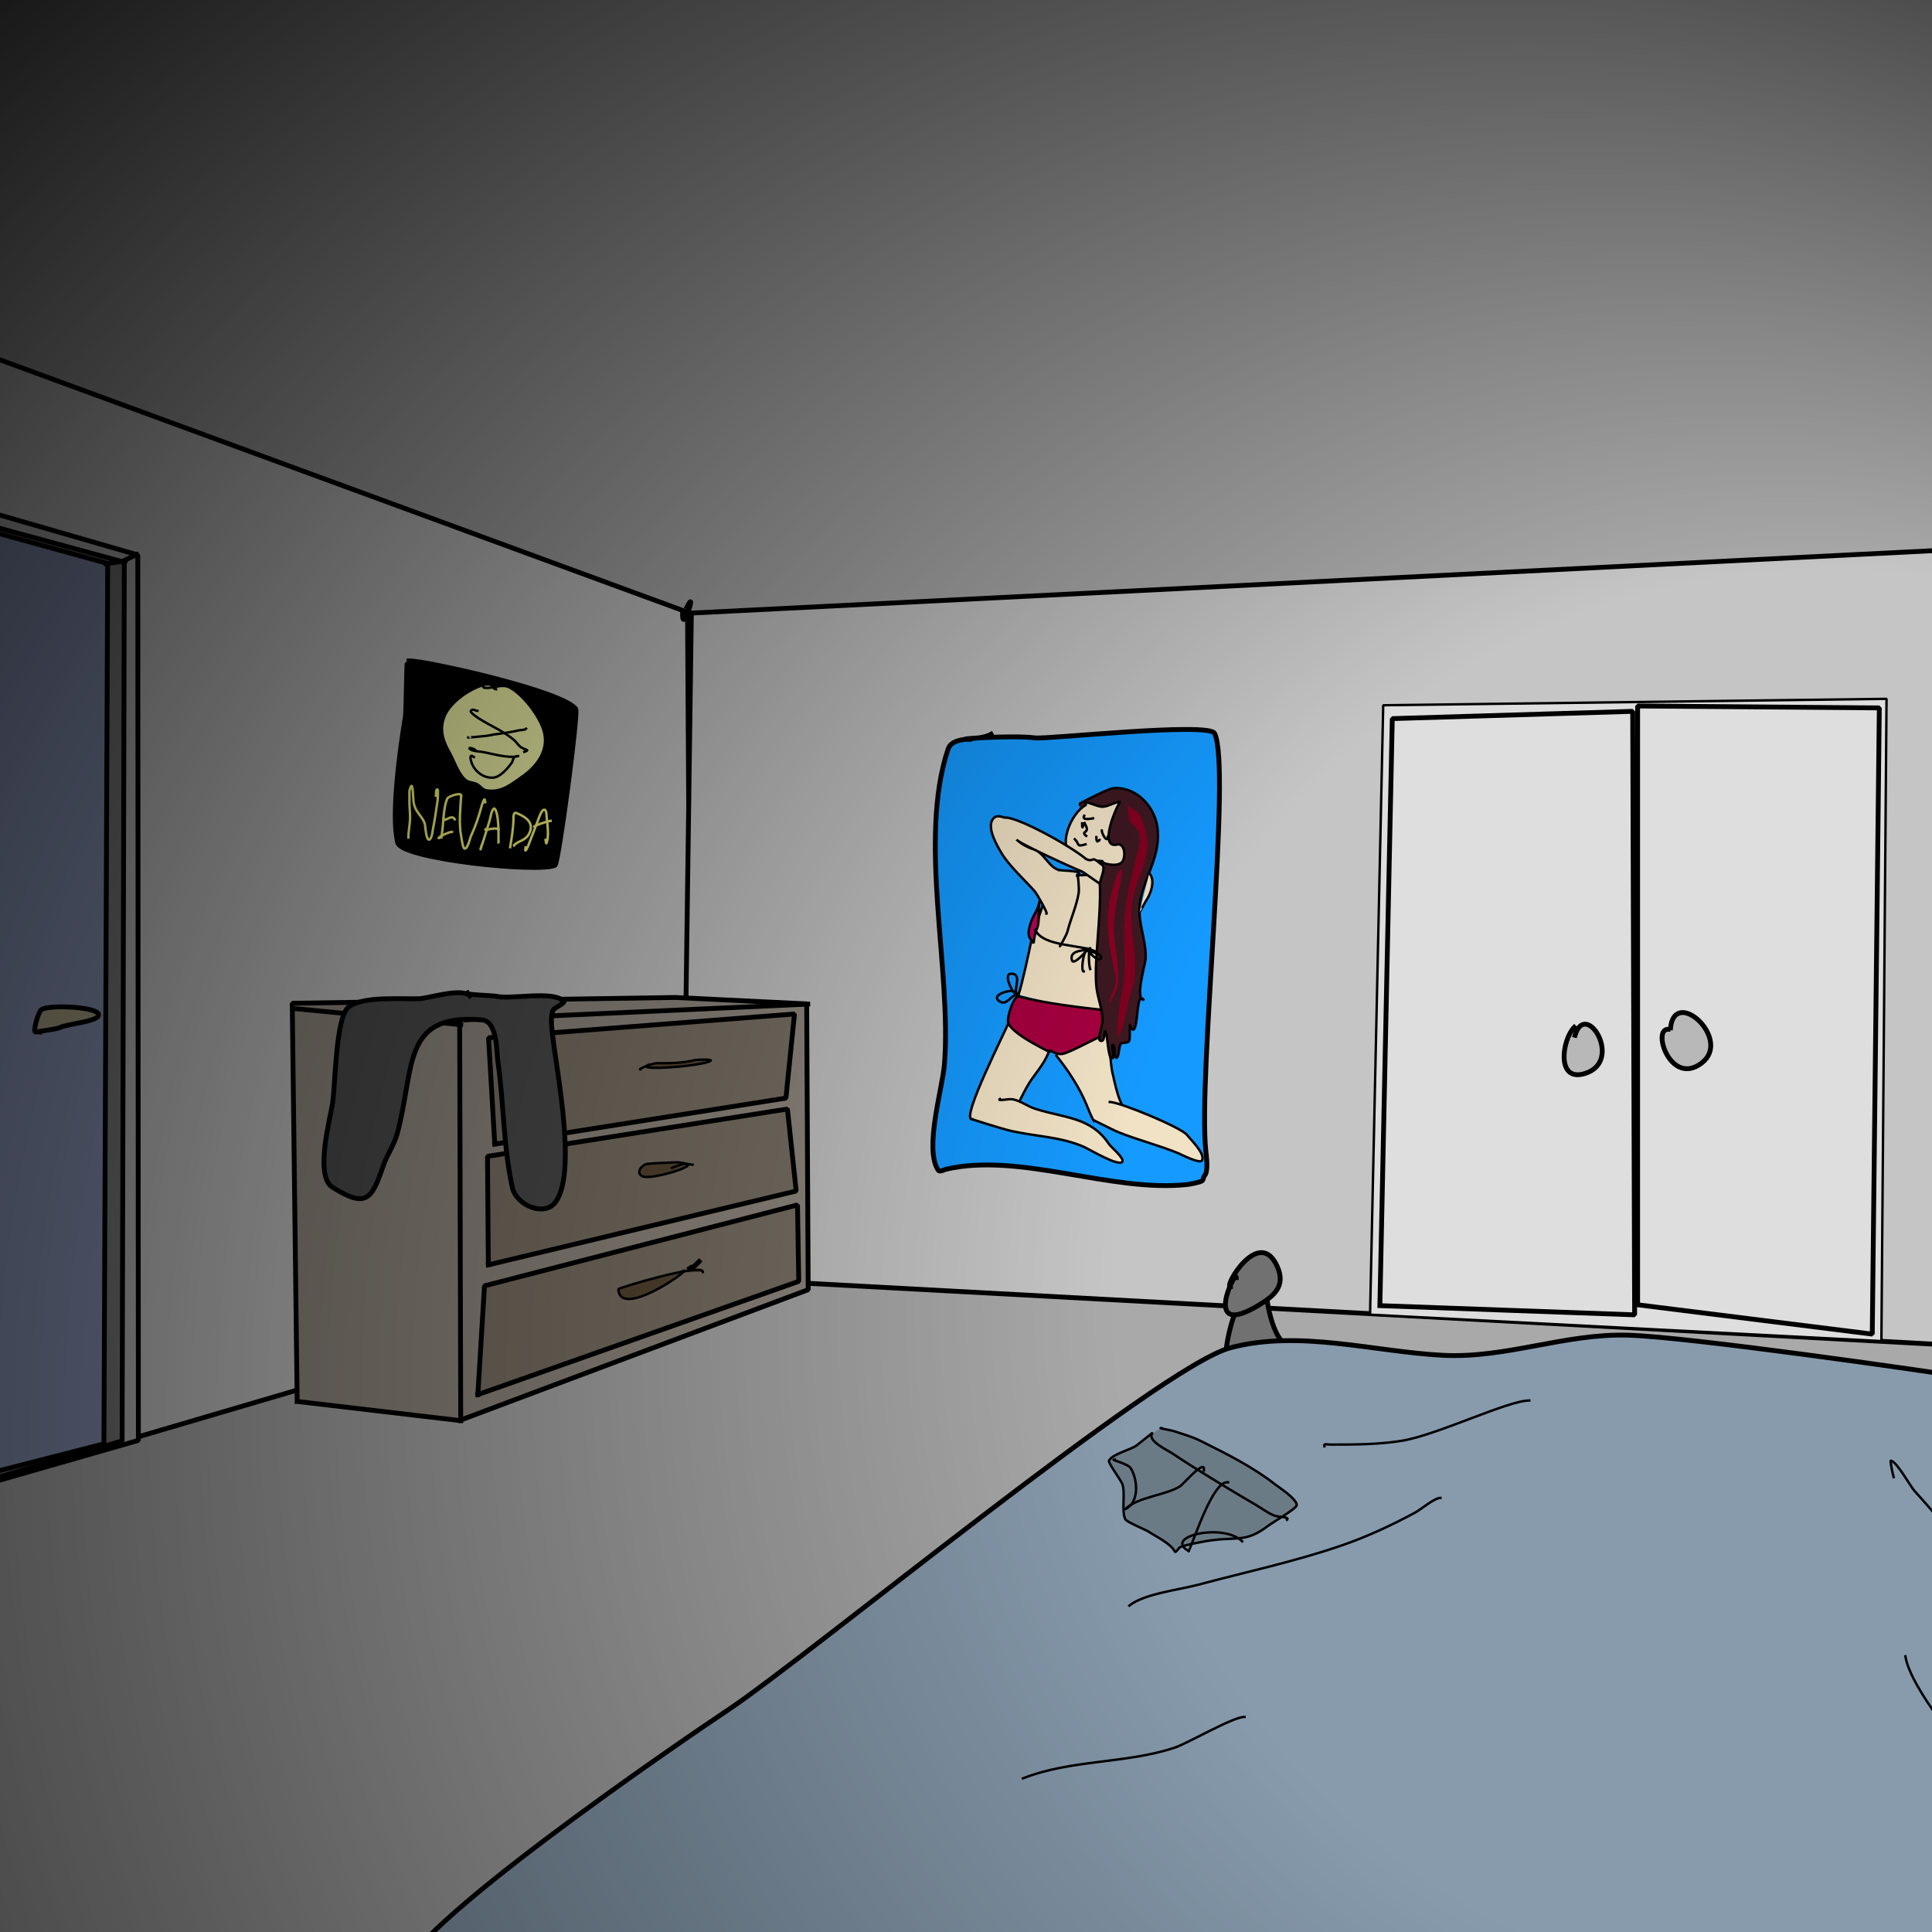 <?xml version="1.0" standalone="no"?>
<!DOCTYPE svg PUBLIC "-//W3C//DTD SVG 20010904//EN" "http://www.w3.org/TR/2001/REC-SVG-20010904/DTD/svg10.dtd">
<!-- Created using Krita: https://krita.org -->
<svg xmlns="http://www.w3.org/2000/svg" 
    xmlns:xlink="http://www.w3.org/1999/xlink"
    xmlns:krita="http://krita.org/namespaces/svg/krita"
    xmlns:sodipodi="http://sodipodi.sourceforge.net/DTD/sodipodi-0.dtd"
    width="600pt"
    height="600pt"
    viewBox="0 0 600 600">
<rect x="0" y="0" width="600" height="600" fill="#333333" stroke="none"/>
<defs>
  <radialGradient id="gradient0" gradientUnits="objectBoundingBox" cx="0.589" cy="0.822" fx="1.112" fy="0.588" r="1.136" spreadMethod="pad">
   <stop stop-color="#000000" offset="0.323" stop-opacity="0"/>
   <stop stop-color="#000000" offset="0.994" stop-opacity="1"/>
  </radialGradient>
 </defs>
<rect id="shape0" fill="#a9a9a9" fill-rule="evenodd" stroke-opacity="0" stroke="#000000" stroke-width="0" stroke-linecap="square" stroke-linejoin="bevel" width="600" height="600"/><path id="shape0" transform="translate(-14.136, 106.557)" fill="#c5c5c5" fill-rule="evenodd" stroke="#000000" stroke-width="1.5" stroke-linecap="square" stroke-linejoin="bevel" d="M0.266 356.366L228.979 289.082L228.912 289.613L227.649 83.573L0 0L0.266 356.366" sodipodi:nodetypes="cccccc"/><path id="shape1" transform="translate(211.851, 170.782)" fill="#c5c5c5" fill-rule="evenodd" stroke="#000000" stroke-width="1.5" stroke-linecap="square" stroke-linejoin="bevel" d="M398.186 247.395L398.652 247.196L0 225.654L2.859 19.613L393.2 0L398.186 247.395" sodipodi:nodetypes="cccccc"/><path id="shape2" transform="translate(380.796, 402.021)" fill="#717171" fill-rule="evenodd" stroke="#000000" stroke-width="1.5" stroke-linecap="square" stroke-linejoin="bevel" d="M4.983 3.125C2.222 2.433 -1.255 20.657 0.453 18.381C2.546 24.366 29.6 18.145 21.762 16.685C14.009 17.055 12.566 0 12.429 0" sodipodi:nodetypes="cccc"/><path id="shape3" transform="translate(424.785, 217.028)" fill="#dedede" fill-rule="evenodd" stroke="#000000" stroke-width="0.75" stroke-linecap="square" stroke-linejoin="bevel" d="M0.698 191.247L4.787 1.994L161.096 0L159.501 199.458Z" sodipodi:nodetypes="ccccc"/><path id="shape4" transform="translate(380.558, 389.009)" fill="#717171" fill-rule="evenodd" stroke="#000000" stroke-width="1.5" stroke-linecap="square" stroke-linejoin="bevel" d="M3.376 7.762C3.376 4.75 -7.728 27.215 10.34 16.336C15.184 13.419 18.71 10.38 16.191 4.502C10.629 -8.482 -0.656 10.77 1.564 10.552" sodipodi:nodetypes="cccc"/><path id="shape5" transform="translate(124.289, 414.617)" fill="#879bad" fill-rule="evenodd" stroke="#000000" stroke-width="1.5" stroke-linecap="square" stroke-linejoin="bevel" d="M0 199.429C0 185.676 86.933 126.336 101.857 116.387C127.027 99.606 235.755 9.83 257.767 3.959C279.207 -1.76 302.274 5.179 323.855 6.286C343.47 7.292 361.907 -0.596 381.498 0.036C400.582 0.652 470.845 10.725 490.979 13.836C511.114 16.948 472.124 199.298 490.913 197.205" sodipodi:nodetypes="ccccccc"/><path id="shape6" transform="translate(428.53, 220.913)" fill="none" stroke="#000000" stroke-width="1.5" stroke-linecap="square" stroke-linejoin="bevel" d="M0 184.565L3.856 2.26L78.52 0L79.118 187.424L0 184.565" sodipodi:nodetypes="ccccc"/><path id="shape7" transform="translate(508.579, 219.25)" fill="none" stroke="#000000" stroke-width="1.5" stroke-linecap="square" stroke-linejoin="bevel" d="M0 185.962L0 0L75.063 0.598L72.869 195.07L0 185.962" sodipodi:nodetypes="ccccc"/><path id="shape8" transform="translate(411.272, 434.934)" fill="none" stroke="#000000" stroke-width="0.75" stroke-linecap="square" stroke-linejoin="bevel" d="M63.653 0C57.042 0 35.009 10.727 24.16 12.499C16.809 13.7 9.186 13.696 1.754 13.696C0.541 13.696 -0.144 13.217 0.025 14.228" sodipodi:nodetypes="cccc"/><path id="shape9" transform="translate(350.729, 465.186)" fill="none" stroke="#000000" stroke-width="0.75" stroke-linecap="square" stroke-linejoin="bevel" d="M96.605 0C94.724 0 90.525 3.604 88.826 4.521C81.509 8.468 73.84 12.043 65.954 14.761C51.329 19.801 36.222 22.995 21.275 26.994C15.53 28.531 4.614 29.754 0 33.443" sodipodi:nodetypes="ccccc"/><path id="shape10" transform="translate(317.685, 533.201)" fill="none" stroke="#000000" stroke-width="0.75" stroke-linecap="square" stroke-linejoin="bevel" d="M68.814 0C65.078 0 51.248 8.225 46.873 9.641C31.603 14.583 14.979 13.199 0 19.082" sodipodi:nodetypes="ccc"/><path id="shape11" transform="translate(587.143, 453.616)" fill="none" stroke="#000000" stroke-width="0.75" stroke-linecap="square" stroke-linejoin="bevel" d="M0.942 5.12C0.868 4.915 -0.308 -0.076 0.078 0.001C2.038 0.394 6.121 7.993 7.457 9.443C14.953 17.576 22.942 28.439 32.722 33.842" sodipodi:nodetypes="cccc"/><path id="shape12" transform="translate(591.741, 514.386)" fill="none" stroke="#000000" stroke-width="0.75" stroke-linecap="square" stroke-linejoin="bevel" d="M0 0C1.583 10.001 18.567 30.41 26.063 38.163" sodipodi:nodetypes="cc"/><path id="shape13" transform="translate(485.74, 318.059)" fill="#b8b8b8" fill-rule="evenodd" stroke="#000000" stroke-width="1.5" stroke-linecap="square" stroke-linejoin="bevel" d="M3.147 0.99C-0.536 4.665 -2.621 18.075 6.405 15.351C18.731 11.631 6.735 -7.765 3.413 3.45" sodipodi:nodetypes="ccc"/><path id="shape14" transform="translate(516.176, 314.454)" fill="#b8b8b8" fill-rule="evenodd" stroke="#000000" stroke-width="1.5" stroke-linecap="square" stroke-linejoin="bevel" d="M1.832 5.194C-3.172 5.194 2.656 22.992 12.271 15.699C21.934 8.368 3.977 -8.069 2.63 4.728" sodipodi:nodetypes="ccc"/><path id="shape15" transform="translate(-10.692, 157.45)" fill="#b6b6b6" fill-rule="evenodd" stroke="#000000" stroke-width="1.5" stroke-linecap="square" stroke-linejoin="bevel" d="M53.667 289.872L53.487 14.892L1.96 0L0 305.273Z" sodipodi:nodetypes="ccccc"/><path id="shape16" transform="translate(-9.929, 161.638)" fill="#787878" fill-rule="evenodd" stroke="#000000" stroke-width="1.5" stroke-linecap="square" stroke-linejoin="bevel" d="M47.851 285.851L48.535 12.965L0.931 0L0 299.853Z" sodipodi:nodetypes="ccccc"/><path id="shape17" transform="translate(-15.153, 161.616)" fill="#8791b3" fill-rule="evenodd" stroke="#000000" stroke-width="1.5" stroke-linecap="square" stroke-linejoin="bevel" d="M47.425 286.771L48.601 13.38L0 0L0.09 298.945Z" sodipodi:nodetypes="ccccc"/><path id="shape18" transform="translate(32.9, 174.215)" fill="none" stroke="#000000" stroke-width="1.5" stroke-linecap="square" stroke-linejoin="miter" stroke-miterlimit="2" d="M0 0.848L5.95 0" sodipodi:nodetypes="cc"/><path id="shape19" transform="translate(38.285, 172.237)" fill="none" stroke="#000000" stroke-width="1.5" stroke-linecap="square" stroke-linejoin="miter" stroke-miterlimit="2" d="M0 1.961L4.139 0" sodipodi:nodetypes="cc"/><path id="shape20" transform="translate(10.79, 312.688)" fill="#a8a285" fill-rule="evenodd" stroke="#000000" stroke-width="1.5" stroke-linecap="square" stroke-linejoin="bevel" d="M0.28 7.79C-0.702 7.79 1.143 1.534 2.02 0.903C4.275 -0.722 18.628 -0.061 19.73 2.143C20.891 4.465 10.625 5.154 7.836 6.409C6.089 7.195 -0.306 7.59 1.597 7.813" sodipodi:nodetypes="ccccc"/><path id="shape01" transform="matrix(1 0 0 1 289.712 226.535)" fill="#159aff" stroke="#000000" stroke-width="1.5" stroke-linecap="square" stroke-linejoin="bevel" d="M11.364 3.087C4.58 3.087 24.988 1.696 31.708 2.622C35.358 3.125 85.715 -2.364 87.49 1.226C92.796 11.955 82.314 107.518 84.765 130.874C84.928 132.427 85.616 137.34 84.365 138.586C84.019 138.932 84.019 139.795 83.7 140.116C83.189 140.63 79.71 141.246 79.113 141.313C55.517 143.926 26.916 131.213 4.05 136.592C3.457 136.731 2.131 137.57 1.656 136.858C-2.76 130.238 2.986 111.526 3.585 104.08C5.931 74.896 -4.688 34.251 4.715 6.146C6.211 1.673 13.983 3.832 18.079 1.492" sodipodi:nodetypes="cccccccccccc"/><path id="shape21" transform="translate(316.314, 270.147)" fill="#f1e2c5" fill-rule="evenodd" stroke="#000000" stroke-width="0.75" stroke-linecap="square" stroke-linejoin="bevel" d="M26.638 45.762C26.617 46.017 26.532 43.273 26.532 42.388C26.532 39.999 26.896 37.204 27.696 34.913C30.277 27.524 36.156 20.8 34.971 12.5C34.402 8.512 31.27 0.442 25.839 1.346C24.897 1.503 18.018 1.552 18.195 1.871C21.019 0.057 13.798 0.428 12.428 0.006C11.059 -0.415 4.385 19.998 3.872 22.49C3.36 24.982 1.095 35.564 0 38.737" sodipodi:nodetypes="ccccccccc"/><path id="shape22" transform="translate(301.262, 317.029)" fill="#f1e2c5" fill-rule="evenodd" stroke="#000000" stroke-width="0.75" stroke-linecap="square" stroke-linejoin="bevel" d="M24.454 9.618C22.901 13.894 19.637 16.806 17.567 20.689C17.279 21.23 14.017 26.956 15.287 26.355C16.557 25.753 3.919 30.765 0.525 30.539C-2.87 30.312 11.278 2.664 12.218 0" sodipodi:nodetypes="ccccc"/><path id="shape23" transform="translate(328.067, 318.41)" fill="#f1e2c5" fill-rule="evenodd" stroke="#000000" stroke-width="0.75" stroke-linecap="square" stroke-linejoin="bevel" d="M0 9.435C3.541 13.861 7.163 19.295 9.332 24.597C9.552 25.134 11.38 29.735 11.683 29.674C11.986 29.614 25.966 26.76 22.754 26.76C19.543 26.76 17.937 16.474 17.418 14.795C16.979 13.371 15.79 0 15.882 0" sodipodi:nodetypes="cccccc"/><path id="shape24" transform="translate(313.046, 309.399)" fill="#a6003f" fill-rule="evenodd" stroke="#000000" stroke-width="0.75" stroke-linecap="square" stroke-linejoin="bevel" d="M0.132 8.482C2.189 12.595 14.831 18.062 12.678 17.239C12.759 16.016 14.553 18.324 16.931 17.897C19.83 17.377 29.09 11.714 31.301 11.714C30.702 10.59 31.744 4.507 30.702 4.392C22.504 3.484 11.534 2.218 3.54 0.078C1.981 -0.854 -0.615 6.818 0.132 8.482Z" sodipodi:nodetypes="ccccccc"/><path id="shape25" transform="translate(335.024, 244.743)" fill="#3d1821" fill-rule="evenodd" stroke="#000000" stroke-width="0.75" stroke-linecap="square" stroke-linejoin="bevel" d="M5.454 22.926C8.521 31.654 4.352 52.652 5.501 61.993C5.936 65.526 7.382 68.616 7.382 72.242C7.382 74.327 5.149 78.905 7.194 78.495C8.191 78.295 7.774 74.779 8.299 75.651C9.046 76.894 8.969 83.408 10.203 83.901C11.472 84.409 9.626 79.015 10.72 79.835C11.429 80.366 10.707 83.45 11.636 83.76C12.525 84.057 12.465 79.363 13.235 79.247C16.208 78.8 15.844 79.485 15.844 73.629C15.844 73.022 16.496 75.383 16.996 75.04C18.654 73.9 17.736 62.808 20.24 65.802C17.287 65.597 20.705 54.694 20.78 52.849C21.013 47.168 18.143 41.535 19.018 35.737C20.281 27.365 25.793 20.972 24.377 11.878C23.37 5.413 17.544 -0.637 10.626 0.054C9.036 0.213 -0.102 4.939 0.001 4.99" sodipodi:nodetypes="ccccccccccccccccc"/><path id="shape26" transform="translate(330.984, 249.041)" fill="#f1e2c5" fill-rule="evenodd" stroke="#000000" stroke-width="0.75" stroke-linecap="square" stroke-linejoin="bevel" d="M6.273 0.951C5.649 -0.805 8.589 1.092 10.904 1.468C12.834 1.781 15.399 -0.157 16.992 0.01C16.403 -0.286 9.499 15.131 16.232 13.18C18.611 13.18 18.6 17.677 17.345 18.815C15.551 20.442 10.495 18.864 11.451 18.458C11.322 18.146 4.287 18.387 3.029 17.758C-3.367 14.558 1.654 3.266 6.273 0.951Z" sodipodi:nodetypes="cccccccc"/><path id="shape27" transform="translate(122.748, 205.243)" fill="#000000" fill-rule="evenodd" stroke="#000000" stroke-width="1.5" stroke-linecap="square" stroke-linejoin="bevel" d="M4.306 0C9.809 0 52.572 9.559 56.065 14.993C56.882 16.263 50.716 62.911 49.616 63.461C44.753 65.893 2.114 61.54 0.782 56.48C-1.441 48.034 1.627 26.45 3.142 17.353C3.433 15.612 3.522 -1.381 3.741 1.13" sodipodi:nodetypes="cccccc"/><path id="shape28" transform="translate(137.263, 212.543)" fill="#fbffae" fill-rule="evenodd" stroke="#000000" stroke-width="0.75" stroke-linecap="square" stroke-linejoin="bevel" d="M16.784 1.51C15.769 1.51 16.013 0.357 14.989 0.081C12.929 -0.474 8.547 1.964 6.911 3.106C4.386 4.867 1.752 7.252 0.661 10.22C-0.88 14.413 0.503 17.872 2.456 21.323C3.804 23.705 5.369 28.585 7.742 29.966C8.822 30.595 10.155 30.418 11.232 31.196C12.357 32.008 12.599 32.767 14.091 32.958C18.591 33.535 21.458 31.028 24.895 28.637C29.571 25.384 33.402 20.251 31.511 14.176C30.119 9.707 25.223 3.217 21.039 0.978C18.986 -0.12 16.614 0.908 14.457 1.078C14.405 1.082 12.795 1.26 12.795 0.746" sodipodi:nodetypes="ccccccccccccc"/><path id="shape29" transform="translate(126.821, 244.066)" fill="none" stroke="#ffff7d" stroke-width="0.75" stroke-linecap="square" stroke-linejoin="bevel" d="M0 16.029C0 14.012 0.532 11.833 0.532 9.746C0.532 8.336 0.374 6.934 0.332 5.524C0.312 4.838 0.332 4.15 0.332 3.463C0.332 2.843 0.317 2.222 0.332 1.602C0.337 1.389 0.93 -0.693 1.163 0.239C1.649 2.174 1.283 4.272 1.895 6.222C2.576 8.393 4.684 9.963 5.153 11.94C5.241 12.315 5.521 17.38 6.615 16.628C7.316 16.145 7.434 14.498 7.579 13.768C8.17 10.816 8.577 7.8 9.042 4.826C9.084 4.561 9.352 1.274 9.075 1.136C8.479 0.838 8.626 2.403 8.543 3.064" sodipodi:nodetypes="ccccccccccccc"/><path id="shape30" transform="translate(137.027, 246.631)" fill="none" stroke="#ffff7d" stroke-width="0.75" stroke-linecap="square" stroke-linejoin="bevel" d="M0 13.398C0.848 9.717 0.429 4.773 1.895 1.364C2.188 0.683 6.352 -0.761 6.183 0.499" sodipodi:nodetypes="ccc"/><path id="shape31" transform="translate(137.725, 253.838)" fill="none" stroke="#ffff7d" stroke-width="0.75" stroke-linecap="square" stroke-linejoin="bevel" d="M0 0.373C0 1.9 2.56 -1.252 3.491 0.606" sodipodi:nodetypes="cc"/><path id="shape32" transform="translate(136.192, 258.366)" fill="none" stroke="#ffff7d" stroke-width="0.75" stroke-linecap="square" stroke-linejoin="bevel" d="M0.835 1.662C-1.839 2.731 2.631 0 4.16 0" sodipodi:nodetypes="cc"/><path id="shape33" transform="translate(142.815, 247.13)" fill="none" stroke="#ffff7d" stroke-width="0.75" stroke-linecap="square" stroke-linejoin="bevel" d="M0.395 0C0.199 3.531 -0.404 8.702 0.428 12.699C0.514 13.111 0.873 16.182 1.426 16.389C2.369 16.742 3.191 13.089 3.354 12.732C4.72 9.727 5.738 6.926 6.612 3.723C6.768 3.148 7.756 -0.494 7.875 1.995" sodipodi:nodetypes="cccccc"/><path id="shape34" transform="translate(149.229, 251.087)" fill="none" stroke="#ffff7d" stroke-width="0.75" stroke-linecap="square" stroke-linejoin="bevel" d="M0.33 11.501C0.18 11.861 -0.092 13.001 0.031 12.632C1.024 9.651 1.954 6.638 2.856 3.622C3.076 2.888 3.388 0.665 4.087 0.065C4.614 -0.387 5.081 1.646 5.117 1.827C5.517 3.863 5.582 5.838 5.582 7.911C5.582 8.565 5.582 9.218 5.582 9.872C5.582 9.963 5.668 10.646 5.582 10.604" sodipodi:nodetypes="cccccccc"/><path id="shape35" transform="translate(150.706, 257.298)" fill="none" stroke="#ffff7d" stroke-width="0.75" stroke-linecap="square" stroke-linejoin="bevel" d="M0.05 0.27C-0.255 0.577 0.92 0.276 1.347 0.204C2.332 0.036 3.164 -0.155 4.106 0.204" sodipodi:nodetypes="ccc"/><path id="shape36" transform="translate(158.435, 252.429)" fill="none" stroke="#ffff7d" stroke-width="0.75" stroke-linecap="square" stroke-linejoin="bevel" d="M0 10.657C0.463 7.883 0.933 4.993 1.031 2.18C1.041 1.871 0.842 -0.368 1.895 0.052C4.591 1.131 7.789 2.987 5.818 6.601C5.075 7.963 3.849 8.487 2.526 9.095C2.281 9.207 0.996 10.08 1.163 10.192" sodipodi:nodetypes="cccccc"/><path id="shape37" transform="translate(163.129, 251.466)" fill="none" stroke="#ffff7d" stroke-width="0.75" stroke-linecap="square" stroke-linejoin="bevel" d="M0.093 11.687C-0.286 13.779 0.589 12.026 0.991 10.989C1.926 8.574 2.871 6.169 3.783 3.742C4.076 2.964 4.323 2.166 4.681 1.416C4.686 1.404 5.352 -0.192 6.011 0.019C6.679 0.233 6.594 2.004 6.642 2.446C6.885 4.674 7.44 8.235 6.576 10.391C6.448 10.71 6.382 9.73 6.31 9.394" sodipodi:nodetypes="cccccccc"/><path id="shape38" transform="translate(165.872, 254.942)" fill="none" stroke="#ffff7d" stroke-width="0.75" stroke-linecap="square" stroke-linejoin="bevel" d="M0.043 1.762C-0.473 1.762 3.792 0.079 5.129 0" sodipodi:nodetypes="cc"/><path id="shape39" transform="translate(145.371, 226.32)" fill="none" stroke="#000000" stroke-width="0.75" stroke-linecap="square" stroke-linejoin="bevel" d="M0 2.726C-0.03 2.766 5.158 2.284 5.751 2.194C10.38 1.495 4.631 2.208 9.441 1.596C11.7 1.308 13.845 0.927 15.923 0.465C16.279 0.386 17.707 0.415 17.985 0" sodipodi:nodetypes="ccccc"/><path id="shape40" transform="translate(146.181, 220.397)" fill="none" stroke="#000000" stroke-width="0.75" stroke-linecap="square" stroke-linejoin="bevel" d="M2.082 0.371C1.454 0.371 0.522 -0.486 0.021 0.405C-0.259 0.903 2.337 2.596 2.548 2.731C6.127 5.036 10.173 6.63 13.451 9.413C14.162 10.017 14.58 10.782 15.247 11.375C16.619 12.594 18.799 12.385 16.643 13.103" sodipodi:nodetypes="cccccc"/><path id="shape41" transform="translate(145.779, 232.299)" fill="none" stroke="#000000" stroke-width="0.75" stroke-linecap="square" stroke-linejoin="bevel" d="M1.885 0.702C1.518 0.188 -0.347 -0.282 0.057 0.203C0.723 1.003 2.851 1.037 3.68 1.167C6.841 1.663 11.95 3.324 15.116 2.53C15.468 2.442 14.336 2.537 14.052 2.763C13.513 3.194 13.52 4.069 13.122 4.625C11.959 6.245 9.578 9.078 7.37 9.212C4.418 9.392 1.753 7.397 0.722 4.691C0.298 3.58 -0.125 1.628 1.387 2.796" sodipodi:nodetypes="ccccccccc"/><path id="shape42" transform="translate(336.059, 255.657)" fill="none" stroke="#000000" stroke-width="0.75" stroke-linecap="square" stroke-linejoin="bevel" d="M0 0.047C0 2.859 0.376 0.025 0.752 0" sodipodi:nodetypes="cc"/><path id="shape43" transform="translate(340.478, 259.982)" fill="none" stroke="#000000" stroke-width="0.75" stroke-linecap="square" stroke-linejoin="bevel" d="M0 0C0 2.373 0.848 0.82 0.964 0.846" sodipodi:nodetypes="cc"/><path id="shape44" transform="translate(336.687, 255.657)" fill="none" stroke="#000000" stroke-width="0.75" stroke-linecap="square" stroke-linejoin="bevel" d="M0.124 0C2.335 3.446 -1.417 2.23 0.641 3.926" sodipodi:nodetypes="cc"/><path id="shape45" transform="translate(333.802, 260.64)" fill="none" stroke="#000000" stroke-width="0.75" stroke-linecap="square" stroke-linejoin="bevel" d="M0 0C1.589 1.581 0.319 2.434 3.338 1.575" sodipodi:nodetypes="cc"/><path id="shape46" transform="translate(336.556, 253.345)" fill="none" stroke="#000000" stroke-width="0.75" stroke-linecap="square" stroke-linejoin="bevel" d="M0.156 0C-0.709 1.514 2.279 0.913 2.906 0.799" sodipodi:nodetypes="cc"/><path id="shape47" transform="translate(342.161, 257.935)" fill="none" stroke="#000000" stroke-width="0.75" stroke-linecap="square" stroke-linejoin="bevel" d="M1.904 1.928C1.709 4.078 0 0.91 0 0" sodipodi:nodetypes="cc"/><path id="shape48" transform="translate(353.829, 271.195)" fill="#f1e2c5" fill-rule="evenodd" stroke="#000000" stroke-width="0.75" stroke-linecap="square" stroke-linejoin="bevel" d="M3.08 0C5.167 2.087 3.474 6.612 2.069 8.58C1.912 8.8 -0.031 12.317 0 12.317" sodipodi:nodetypes="ccc"/><path id="shape49" transform="translate(319.448, 279.959)" fill="#bc0058" fill-rule="evenodd" stroke="#000000" stroke-width="0.75" stroke-linecap="square" stroke-linejoin="bevel" d="M3.38 0C2.633 3.547 1.379 3.886 0.404 7.463C-0.424 10.503 0.048 11.146 1.561 12.948C1.689 11.439 2.046 9.683 2.437 8.771C3.647 6.351 2.849 2.683 3.38 0" sodipodi:nodetypes="ccccc"/><path id="shape50" transform="translate(309.616, 302.38)" fill="none" stroke="#000000" stroke-width="0.75" stroke-linecap="square" stroke-linejoin="bevel" d="M6.727 6.664C4.417 5.938 8 0.629 4.983 0.052C1.202 -0.671 5.243 6.407 5.464 5.966C6.293 4.318 -2.683 6.317 0.811 8.595C3.226 10.169 4.283 6.323 6.495 6.573" sodipodi:nodetypes="ccccc"/><path id="shape51" transform="translate(329.158, 271.617)" fill="none" stroke="#000000" stroke-width="0.75" stroke-linecap="square" stroke-linejoin="bevel" d="M5.321 0.331C5.552 -1.453 6.026 4.508 5.853 5.583C5.18 9.764 3.404 13.564 2.362 17.601C1.982 19.075 -0.311 22.758 0.036 22.238" sodipodi:nodetypes="cccc"/><path id="shape52" transform="translate(332.78, 294.521)" fill="none" stroke="#000000" stroke-width="0.75" stroke-linecap="square" stroke-linejoin="bevel" d="M5.728 0.037C4.873 0.897 -0.923 0.127 0.127 3.727C0.643 5.499 5.239 0.286 4.947 0.103C3.498 -0.803 8.056 4.595 9.036 3.195C10.32 1.36 3.734 0.82 4.714 0.552" sodipodi:nodetypes="ccccc"/><path id="shape53" transform="translate(336.139, 295.073)" fill="none" stroke="#000000" stroke-width="0.75" stroke-linecap="square" stroke-linejoin="bevel" d="M1.355 0C0.145 0.808 -0.468 6.859 0.425 6.615" sodipodi:nodetypes="cc"/><path id="shape54" transform="translate(338.17, 294.558)" fill="none" stroke="#000000" stroke-width="0.75" stroke-linecap="square" stroke-linejoin="bevel" d="M0.338 0C-0.221 1.247 -0.003 5.298 0.388 6.383" sodipodi:nodetypes="cc"/><path id="shape55" transform="translate(307.722, 253.499)" fill="#f1e2c5" fill-rule="evenodd" stroke="#000000" stroke-width="0.75" stroke-linecap="square" stroke-linejoin="bevel" d="M17.265 30.248C17.873 30.48 14.435 24.22 13.528 23.196C10.421 19.691 5.567 15.322 3.208 11.278C1.883 9.006 -1.268 3.695 0.552 0.959C1.253 -0.094 2.345 -0.296 4.237 0.435C7.624 -0.148 24.229 8.843 29.623 13.316C32.397 14.475 30.812 11.925 34.113 14.821C36.109 15.495 34.02 19.077 33.878 20.862C34.312 21.459 28.843 17.353 28.253 17.135C25.959 16.289 8.394 8.254 8.044 7.283C9.307 8.547 11.568 9.748 13.236 10.258C16.496 11.256 17.895 15.693 21.02 16.654" sodipodi:nodetypes="cccccccccccc"/><path id="shape56" transform="translate(321.485, 288.801)" fill="none" stroke="#000000" stroke-width="0.75" stroke-linecap="square" stroke-linejoin="bevel" d="M0 0C2.66 5.349 14.183 4.412 18.805 6.723" sodipodi:nodetypes="cc"/><path id="shape57" transform="translate(301.784, 341.296)" fill="#f1e2c5" fill-rule="evenodd" stroke="#000000" stroke-width="0.75" stroke-linecap="square" stroke-linejoin="bevel" d="M0.003 6.272C-0.183 6.177 9.005 9.217 12.505 9.989C20.014 11.647 27.673 11.75 34.845 14.876C36.314 15.517 45.948 21.294 46.796 19.43C47.32 18.279 43.258 14.955 42.64 14.029C36.938 5.476 28.763 6.003 19.603 3.009C17.234 2.234 15.311 0.648 12.805 0.116C11.487 -0.163 7.688 0.808 8.766 0" sodipodi:nodetypes="cccccccc"/><path id="shape58" transform="translate(339.719, 342.226)" fill="#f1e2c5" fill-rule="evenodd" stroke="#000000" stroke-width="0.75" stroke-linecap="square" stroke-linejoin="bevel" d="M0.03 5.858C-0.458 5.278 5.139 8.388 7.63 9.391C13.659 11.82 20.09 13.419 26.13 15.89C26.92 16.214 32.87 19.303 33.543 18.184C34.751 16.174 30.114 11.773 28.922 10.239C27.101 7.895 7.951 0 4.937 0" sodipodi:nodetypes="cccccc"/><path id="shape59" transform="translate(347.025, 249.436)" fill="#810020" fill-rule="evenodd" stroke="none" stroke-width="0.75" stroke-linecap="square" stroke-linejoin="bevel" d="M2.961 0C1.259 0 5.854 1.977 6.751 3.424C8.581 6.378 9.617 10.819 9.227 14.328C8.546 20.462 4.86 25.81 4.407 32.379C3.803 41.148 7.414 50.726 4.025 59.339C3.221 61.382 1.794 71.626 0.269 72.387C-0.42 72.73 0.421 64.855 0.518 64.126C1.234 58.758 2.364 54.831 2.22 49.446C1.8 33.722 2.255 31.141 5.969 16.49C6.565 14.139 7.54 11.175 6.616 8.863C6.336 8.162 2.78 4.963 3.609 4.737" sodipodi:nodetypes="ccccccccccc"/><path id="shape60" transform="translate(344.075, 270.109)" fill="#8b0022" fill-rule="evenodd" stroke="none" stroke-width="0.75" stroke-linecap="square" stroke-linejoin="bevel" d="M4.454 0.497C4.472 0.466 3.914 4.12 3.749 4.869C3.034 8.118 2.423 11.21 2.01 14.519C1.118 21.649 3.862 28.82 3.079 35.968C2.871 37.874 0.208 40.996 0.623 42.668C0.907 43.816 0.259 40.697 0.729 39.612C1.745 37.261 2.821 35.415 2.304 32.936C0.499 24.296 -1.168 15.962 1.093 7.243C2.283 2.653 3.357 -0.237 4.113 0.015" sodipodi:nodetypes="ccccccccc"/><path id="shape61" transform="translate(90.758, 309.775)" fill="#908980" fill-rule="evenodd" stroke="#000000" stroke-width="1.5" stroke-linecap="square" stroke-linejoin="bevel" d="M1.529 125.46L0 1.795L118.943 0L159.766 1.995L160.231 90.754L51.926 131.377L1.529 125.46" sodipodi:nodetypes="ccccccc"/><path id="shape62" transform="translate(142.75, 315.892)" fill="none" stroke="#000000" stroke-width="1.5" stroke-linecap="square" stroke-linejoin="miter" stroke-miterlimit="2" d="M0.333 125.327L0 0" sodipodi:nodetypes="cc"/><path id="shape63" transform="translate(144.745, 311.836)" fill="none" stroke="#000000" stroke-width="1.5" stroke-linecap="square" stroke-linejoin="miter" stroke-miterlimit="2" d="M106.112 0L0 4.854" sodipodi:nodetypes="cc"/><path id="shape64" transform="translate(92.221, 313.299)" fill="none" stroke="#000000" stroke-width="1.5" stroke-linecap="square" stroke-linejoin="miter" stroke-miterlimit="2" d="M50.862 4.92L0 0" sodipodi:nodetypes="cc"/><path id="shape65" transform="translate(148.402, 374.2)" fill="#7a7165" fill-rule="evenodd" stroke="#000000" stroke-width="1.5" stroke-linecap="square" stroke-linejoin="bevel" d="M0 58.907L99.662 23.735L99.264 0L2.061 25.132L0 58.907" sodipodi:nodetypes="ccccc"/><path id="shape66" transform="translate(151.394, 344.415)" fill="#7a7165" fill-rule="evenodd" stroke="#000000" stroke-width="1.5" stroke-linecap="square" stroke-linejoin="bevel" d="M0.266 48.402L95.873 25.464L93.147 0L0 14.693L0.266 48.402" sodipodi:nodetypes="ccccc"/><path id="shape67" transform="translate(151.726, 314.895)" fill="#7a7165" fill-rule="evenodd" stroke="#000000" stroke-width="1.5" stroke-linecap="square" stroke-linejoin="bevel" d="M1.928 40.424L92.349 26.129L95.009 0L0 7.38L1.928 40.424" sodipodi:nodetypes="ccccc"/><path id="shape68" transform="translate(198.744, 329.075)" fill="#544531" fill-rule="evenodd" stroke="#000000" stroke-width="0.75" stroke-linecap="square" stroke-linejoin="bevel" d="M0.121 3.04C-0.809 3.04 3.906 1.112 5.107 1.112C9.279 1.112 13.137 1.157 17.207 0.115C17.539 0.03 22.795 -0.194 21.928 0.381C19.428 2.038 -2.148 3.661 2.713 1.577" sodipodi:nodetypes="ccccc"/><path id="shape69" transform="translate(198.523, 360.966)" fill="#544531" fill-rule="evenodd" stroke="#000000" stroke-width="0.75" stroke-linecap="square" stroke-linejoin="bevel" d="M16.564 0.735C15.402 0.735 13.125 -0.065 11.511 0.004C8.54 0.132 5.564 0.204 2.602 0.469C0.908 0.621 -1.279 3.215 0.94 4.326C3.097 5.404 13.64 2.463 15.101 1.002C16.273 -0.17 11.664 0.991 10.182 1.733" sodipodi:nodetypes="cccccc"/><path id="shape70" transform="translate(192.017, 394.354)" fill="#544531" fill-rule="evenodd" stroke="#000000" stroke-width="0.75" stroke-linecap="square" stroke-linejoin="bevel" d="M26.262 0.656C26.262 -2.286 -0.03 5.593 2.57432e-05 6.042C0.687 16.319 26.653 -3.268 19.214 0.79" sodipodi:nodetypes="ccc"/><path id="shape71" transform="translate(344.385, 443.482)" fill="#6a7b86" fill-rule="evenodd" stroke="#000000" stroke-width="0.75" stroke-linecap="square" stroke-linejoin="bevel" d="M13.371 1.692C13.371 1.534 9.588 4.678 8.67 5.36C6.664 6.847 1.087 8.018 0.019 10.155C-0.315 10.824 3.807 16.266 4.203 17.489C5.155 20.423 3.833 25.815 5.097 28.349C5.531 29.22 11.303 31.515 12.336 32.204C14.545 33.676 19.183 35.836 20.423 38.316C20.773 39.017 21.562 37.16 22.303 36.905C24.355 36.199 26.563 35.827 28.697 35.401C39.379 33.264 41.839 36.21 49.571 30.276C50.609 29.48 58.139 25.089 58.315 24.024C58.622 22.171 52.434 18.149 51.592 17.489C44.648 12.041 36.455 7.994 28.556 4.043C25.883 2.706 23.22 1.982 20.376 1.034C19.042 0.59 14.88 0 16.286 0" sodipodi:nodetypes="ccccccccccccccc"/><path id="shape72" transform="translate(357.551, 445.175)" fill="none" stroke="#000000" stroke-width="0.75" stroke-linecap="square" stroke-linejoin="bevel" d="M0.205 0C-1.201 2.344 5.037 5.179 6.693 6.3C13.496 10.902 25.145 17.926 32.55 22.237C34.467 23.353 36.131 24.694 38.238 25.528C39.51 26.031 43.108 25.83 42.141 26.797" sodipodi:nodetypes="ccccc"/><path id="shape73" transform="translate(349.599, 455.588)" fill="none" stroke="#000000" stroke-width="0.75" stroke-linecap="square" stroke-linejoin="bevel" d="M24.268 1.088C24.928 -2.907 17.866 5.343 16.954 5.941C12.703 8.726 3.694 9.304 0 12.989" sodipodi:nodetypes="ccc"/><path id="shape74" transform="translate(369.146, 460.318)" fill="none" stroke="#000000" stroke-width="0.75" stroke-linecap="square" stroke-linejoin="bevel" d="M12.233 0.014C7.5 -0.573 1.833 17.69 0 21.357" sodipodi:nodetypes="cc"/><path id="shape75" transform="translate(345.836, 453.285)" fill="none" stroke="#000000" stroke-width="0.75" stroke-linecap="square" stroke-linejoin="bevel" d="M0.373 0C-1.522 0 4.374 1.108 5.359 2.726C7.539 6.307 7.991 13.29 3.763 15.292" sodipodi:nodetypes="ccc"/><path id="shape76" transform="translate(367.171, 475.863)" fill="none" stroke="#000000" stroke-width="0.75" stroke-linecap="square" stroke-linejoin="bevel" d="M18.596 2.819C12.765 -3.012 -6.088 1.311 1.975 5.811" sodipodi:nodetypes="cc"/><path id="shape77" transform="translate(100.599, 308.289)" fill="#4b4b4b" fill-rule="evenodd" stroke="#000000" stroke-width="1.5" stroke-linecap="square" stroke-linejoin="bevel" d="M45.304 0.978C42.714 -1.613 32.578 1.749 29.487 1.87C24.418 2.068 11.944 0.947 7.608 4.493C3.599 7.771 3.563 28.859 2.667 34.498C1.91 39.259 -2.935 56.909 2.667 60.427C13.123 66.993 14.87 64.227 18.407 53.779C19.576 50.327 21.784 47.358 22.763 43.769C28.285 23.524 23.986 6.269 49.049 8.441C53.913 8.863 53.568 18.165 53.99 21.075C55.883 34.133 55.66 47.524 58.498 60.452C59.721 66.025 68.47 69.722 71.921 65.037C78.578 56.003 72.437 25.287 71.081 13.79C70.824 11.613 70.188 7.375 71.208 5.334C71.468 4.815 74.861 3.214 74.519 2.787C71.574 -0.897 57.831 2.303 53.251 1.055C52.88 0.954 43.116 0.603 44.515 0.087" sodipodi:nodetypes="cccccccccccccccc"/><path id="shape78" transform="translate(214.178, 391.782)" fill="none" stroke="#000000" stroke-width="1.5" stroke-linecap="square" stroke-linejoin="bevel" d="M2.926 0C-2.33 5.256 2.82 0.211 0 2.128" sodipodi:nodetypes="cc"/><path id="shape79" transform="translate(211.984, 186.87)" fill="none" stroke="#000000" stroke-width="1.5" stroke-linecap="square" stroke-linejoin="bevel" d="M1.396 1.598C4.551 -4.716 0 10.141 0 3.992" sodipodi:nodetypes="cc"/><rect id="shape02" fill="url(#gradient0)" fill-rule="evenodd" stroke-opacity="0" stroke="#000000" stroke-width="0" stroke-linecap="square" stroke-linejoin="bevel" width="600" height="600"/>
</svg>
